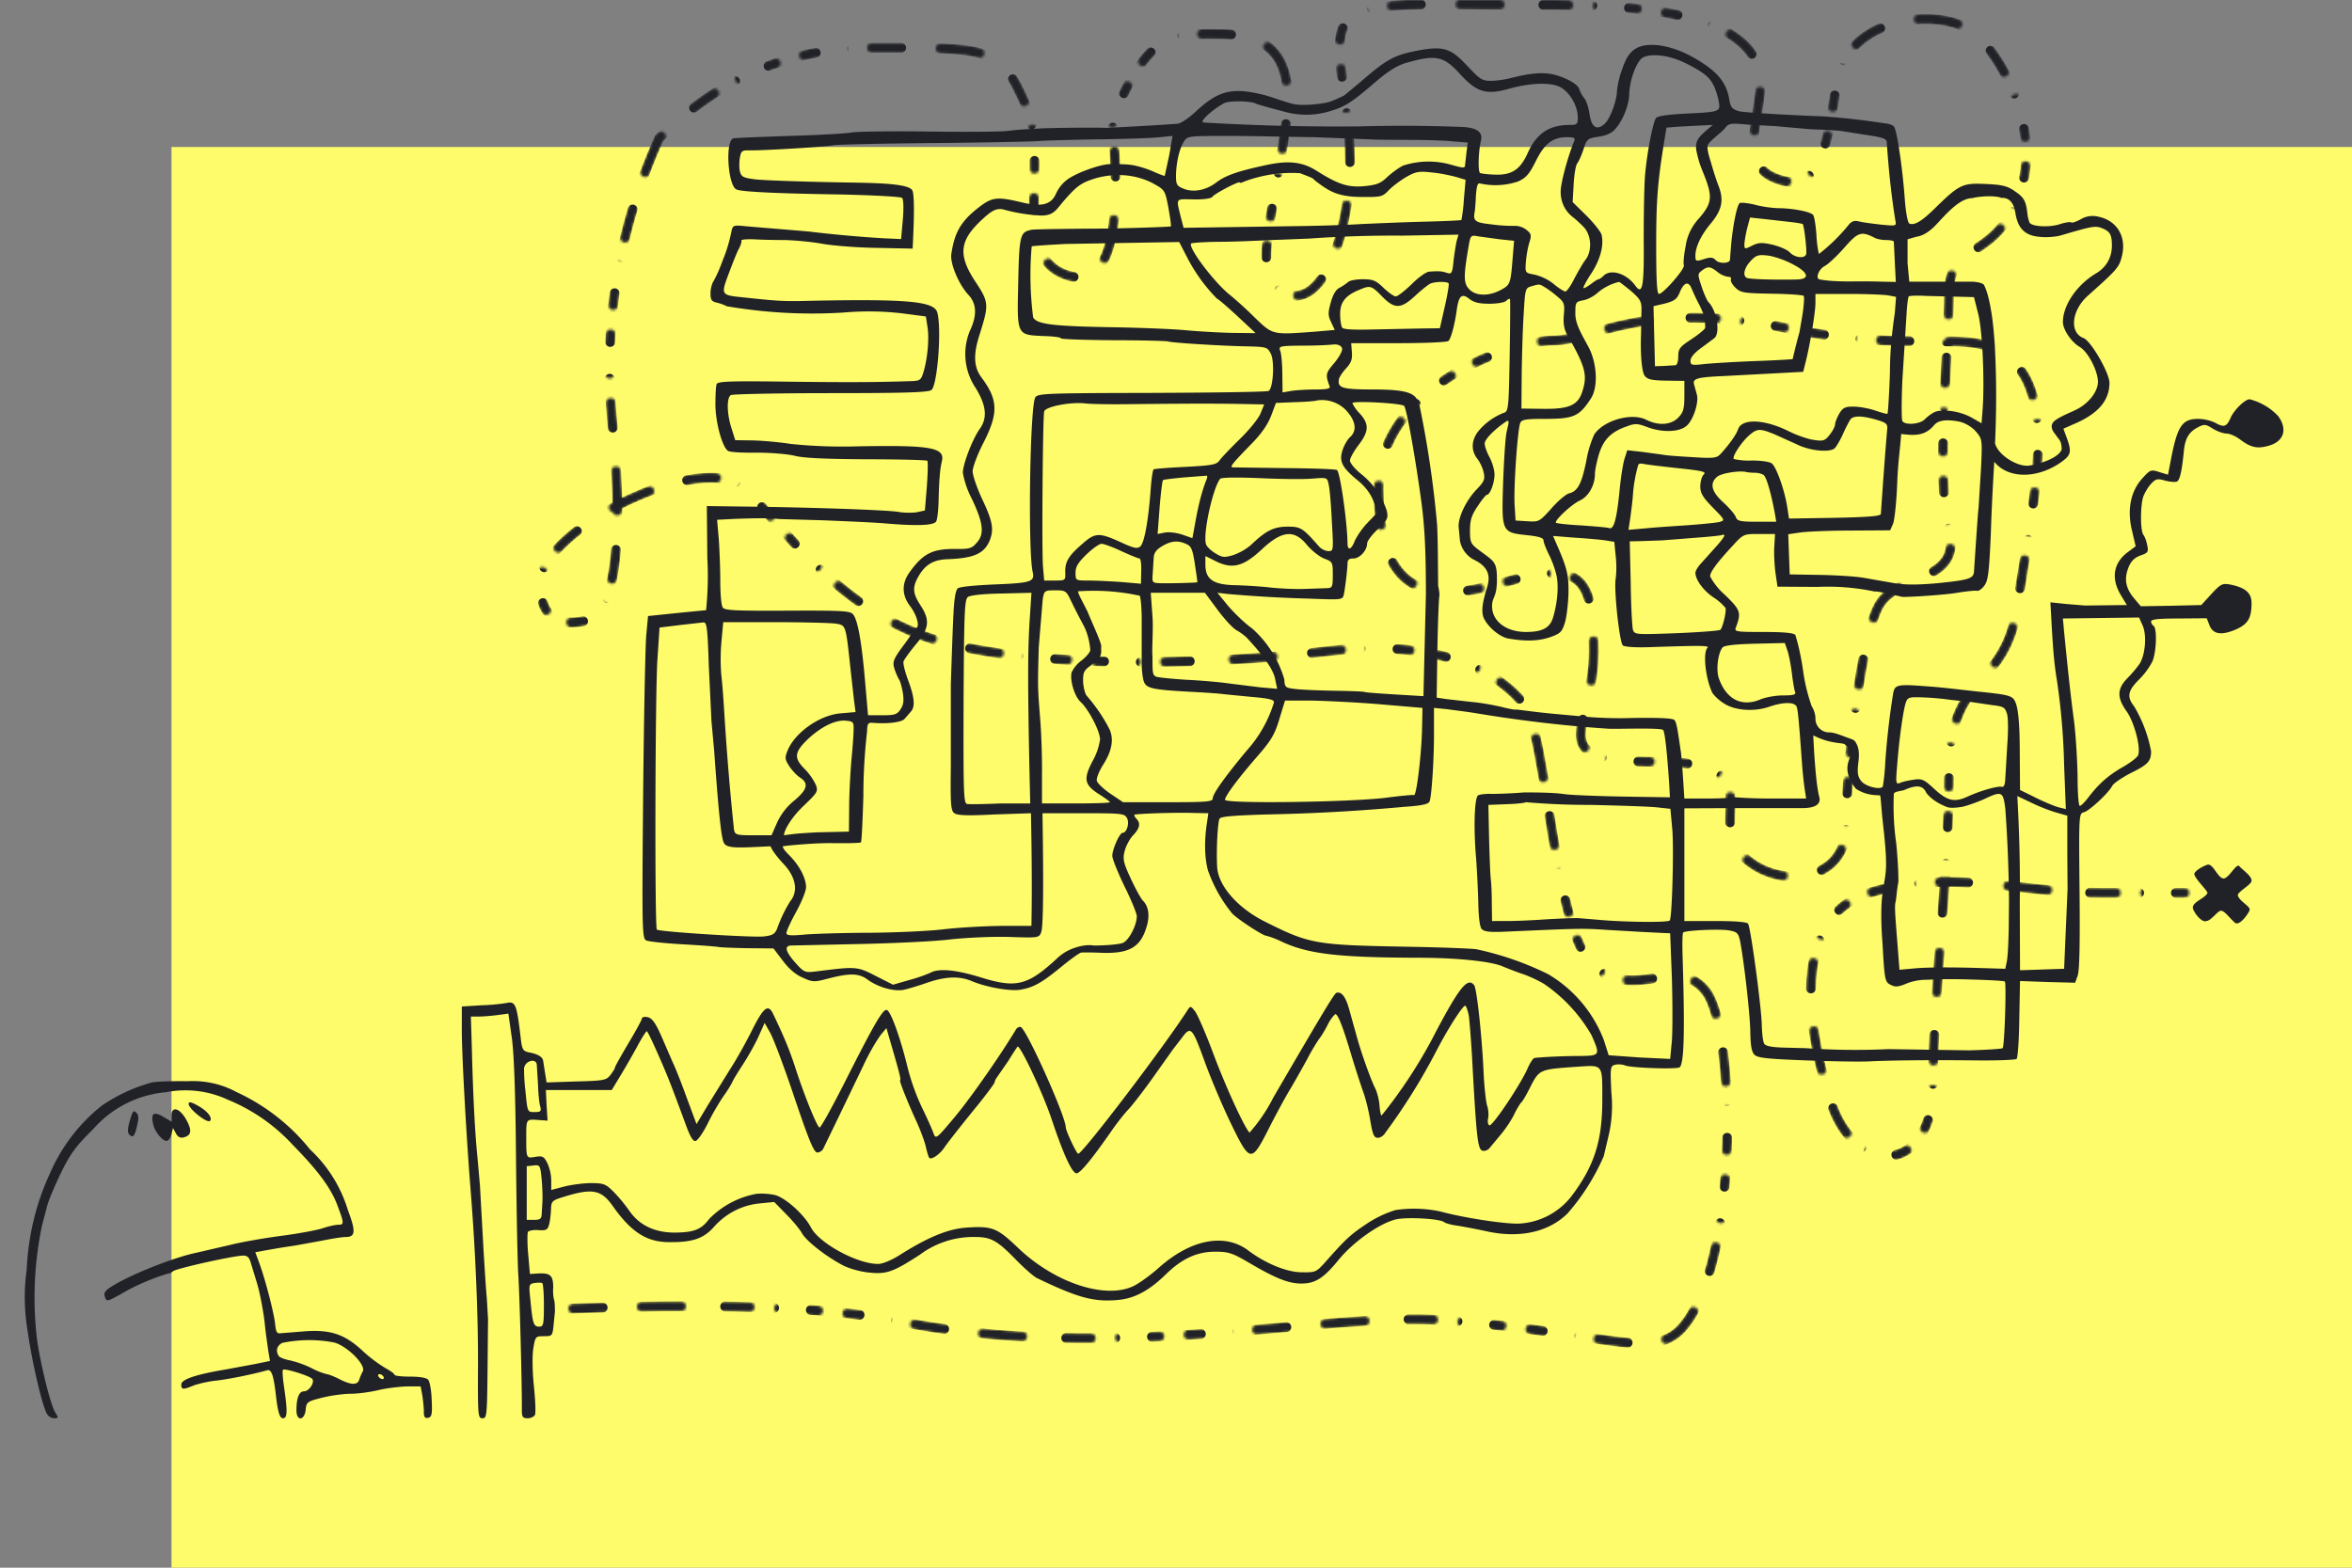 <svg xmlns="http://www.w3.org/2000/svg" width="100%" height="100%" viewBox="-10 0 960 640">
  <rect x="-10" y="0" width="960" height="640" fill="#808080" stroke="none"/>
  <style>
    :root {
      --background: #fffc6C;
      --foreground: #212227;
    }

    @media screen and (prefers-color-scheme: dark) {
      :root {
        --background: #17009f;
        --foreground: #dedfe3;
      }
    }

    .background {
      fill: #fffc6C;
    }

    .path {
      fill: #212227;
    }

    .broken-path {
      stroke: #212227;
      stroke-dasharray: 20,15;
    }

    .broken-mask {
      animation: dash 12s linear forwards;
      animation-iteration-count: infinite;
      stroke: white;
      stroke-dasharray: 16,12;
      stroke-dashoffset: 1000;
    }

    @keyframes dash {
      to {
        stroke-dashoffset: 0;
      }
    }

    @media screen and (prefers-reduced-motion: reduce) {
      .broken-mask {
        animation: none;
        stroke-dasharray: 0;
      }
    }
  </style>
  <defs>
    <path id="path1" fill="none" stroke-linecap="round" stroke-width="4" d="M216 534.5c64.6-2.6 110.7-1.1 138.5 4.5 89.5 18.2 176.8-3.7 225 0 71 5.4 87 18.2 99.5 0 21-30.5 19-118.5 7.5-134s-29.5 4-46-10.5-19-95-28.5-107-32.5-27.5-81.5-21.5-125.5 7-162.5-6-57.5-44-74-60.5-83.5 16.5-83.5 38.5c0 14.7 7.8 19.3 23.5 14 8-11.7 10-37.8 6-78.5s2.3-79.7 19-117c24.7-24.7 53.5-37 86.5-37 49.5 0 52.5-.5 63 23s-7 62.5 17.5 70c16.3 5 22.3-16 18-63 8.7-23.7 19-35.5 31-35.5 18 0 45-4.5 40 35.5s-15.5 64.5 0 70.5 26-26 26-54-9.5-51 0-58.5S568.5 2 624 2s76.5 9.5 83 23.5-10.5 39.5 7 47 21.5-9 25.5-38 44.5-32 57-20.5 27.5 42 17 67.5-28 17-28 38.5-5.5 75 0 96.5-21 17.5-28.5 30.5-13.5 67-13.5 90.5-29.5 26-43 11S714 311 666 311s-25.5-13-25.5-45-6-37-37.5-28-50.3 3.5-50.3-38.5S607.5 139 624 139s36.5-17 95.5-5 78-3 94 15.5 5 62 0 97.5-28 26.5-28 68.5-6.5 89.5-6.5 127-31.5 38-41.5 8-17-76 15.5-86 61.5 0 93.5 0H896"/>
    <mask id="mask1"><use class="broken-mask" href="#path1"/></mask>
  </defs>
  <path class="background" d="M60 60h900v580H60z"/>
  <use class="broken-path" href="#path1" mask="url(#mask1)"/>
  <path class="path" d="M52 441.9c-7.3 2-14.2 5.2-20.5 9.5a71.4 71.4 0 0 0-21 27.4c-5.8 12.4-9 25.8-9.6 39.5-1.2 8.4-1 16.9.4 25.2 1.7 12.2 5.8 29.9 7.8 33.6a3.6 3.6 0 0 0 3 1.9c1.8 0 1.8-.2.5-2.3-1.9-2.8-6.1-19.9-7.5-30a144 144 0 0 1 2-46.2l2.1-8c.5-2.2 3.1-8.3 5.6-13.5 3.9-8 6-10.9 13.2-18a44.5 44.5 0 0 1 29.7-15.1c8.6-1.7 17.5-.6 25.4 3.1a74 74 0 0 1 26.4 18.4c10.5 10.7 15.7 17.8 18.3 24.9 2.7 7.2 2.7 7.7.2 7.7-1 0-3.9.6-6.2 1.4-2.4.8-9.9 2.2-16.8 3.1-6.9.9-16.1 2.5-20.5 3.6l-14.7 3.4c-8 1.7-22.9 7.4-31.5 12.1-5 2.8-6 3.8-5.6 5.4.7 2.5.8 2.5 6.3-.5 6-3.6 12.6-6.4 19.3-8.5a4 4 0 0 0 2.3-1c1.1-1.1 24-6.2 28.4-6.4 1.8-.1 2.6.6 3.2 2.4l2.8 9.2c1.1 3.7 2.4 10.7 3 15.5.4 4.2 1 8.3 1.6 12.4l.6 3.5-5.8 1.2-12.4 2.3c-11.9 2-18 4-18 6.1 0 2.2.7 2.2 5.1.4 1.9-.7 6.1-1.7 9.4-2 5.1-.6 14.5-2.5 20.6-4.2 1.7-.5 2.6 2.2 3.5 10.1.8 7.1 1.6 9.5 2.9 9.5 1.8 0 1.9-2.7.5-12.4-.6-3.8-.8-7.1-.5-7.4.7-.7 11.3 2.6 12 3.8 1 1.5-1.4 5-3.4 5s-3.1 2.6-3.1 7.8c0 4.6 3.4 4.2 3.8-.5.3-2.9.7-3.2 6.7-4.7 3.5-.9 8.8-1.6 11.7-1.6 2.9 0 8-.7 11.3-1.5 3.3-.8 8.5-1.4 11.6-1.5h5.6l.7 3.8c.3 2 .6 5 .6 6.5 0 2.2.4 2.8 1.8 2.5 1.4-.3 1.7-1.4 1.4-7.3-.1-3.8-.8-7.5-1.4-8.2-.6-.8-3.4-1.3-7.4-1.3-3.5 0-6.4-.3-6.4-.8 0-.4-1.7-1.6-3.7-2.7a58.2 58.2 0 0 1-9.8-7.5c-7.3-6.6-13.2-8.4-24.3-7.4l-8.8.7c-1.4.2-1.8-.7-2.1-3.8-.5-4.6-3.9-17.8-6.4-24.7l-1.7-4.6 6.2-1.1a318 318 0 0 1 10-1.6l11-2c3.9-.8 8.3-1.5 9.7-1.5 4 0 4.2-2.2.9-11-2.9-9.5-8.2-18-15.5-24.8-8-10-18.3-18-30-23.4-6.1-3.3-13-4.8-20-4.4-6-.1-12.6.1-14.5.5zm74.5 106.2c5.3 1.5 12.9 9.1 11.6 11.7-.5.9-1.2 2.5-1.5 3.5-.7 2.2-3.3 2.2-8.1-.3-2.2-1.1-4.5-2-5.1-2a28 28 0 0 1-6.1-2.4 41.2 41.2 0 0 0-8.8-3.2c-2.2-.4-4.3-1.2-4.7-1.8-1.4-2.1-.8-4.3 1.5-5.4 7-1.4 14.2-1.5 21.2-.1zm20 13.9c.3.5.2 1-.4 1-.5 0-1.3-.5-1.6-1-.3-.6-.2-1 .4-1a2 2 0 0 1 1.6 1zM67 450.7c.1 2.1 7.6 8 8.7 6.9 1.1-1.1-.7-3.6-3.9-5.6-3.5-2.1-4.8-2.5-4.8-1.3zm-24 6.8c-1 3.4-1 4.9-.2 5.7 1.5 1.5 2.2.7 3.2-3.9.7-2.8.6-4.2-.4-5.1-1.1-1.1-1.5-.5-2.6 3.3zm17-2v2.4l-3.4-2c-3.9-2.3-5.1-1.4-4.1 3 .7 3.3 4.2 7.4 5.8 6.8.6-.2 1.4-1.4 1.7-2.8l.6-2.4 1.2 2.2c.8 1.5 1.8 2 3.3 1.6 2.9-.8 3.3-2.6 1.3-6.5-2.7-5.3-6.4-6.7-6.4-2.3z"/>
  <path class="path" d="M660.5 18.7c-4.2 1.1-6.4 3.6-8.4 9.6A36 36 0 0 0 650 37c0 3.9-2.8 11.5-5 13.5-3.2 2.9-5.4 1.6-6.2-3.9-.4-2.6-1.3-5.5-2.1-6.4a13 13 0 0 1-2.1-3.8c-.4-1.4-2.6-3-5.8-4.4-6.4-2.8-11.5-2.8-22.3-.1-2.2.6-5.8 1.1-8 1.1-3.5 0-4.5-.6-9.6-6.1-6.7-7.2-9.7-8.2-20-6.3-9.4 1.8-12.4 3.3-21.8 11.3a316 316 0 0 1-8.5 7.1 72.2 72.2 0 0 1-5.1 2.3c-3 1.2-11.5 1.9-14.9 1.3-3.3-.6-9.6-3.1-13.3-4-12.6-3-18.1-1.6-27.4 7.1-2.7 2.5-5.9 4.7-7.2 4.8-2.6.3-27.6 1.7-29.2 1.7-5.3-.2-24 0-27.7.3-4.4.2-8 .4-13 1-2.9.3-17.4.4-32.3.2-14.8-.2-28.7 0-31 .4-2.2.4-13.7 1.1-25.5 1.4-11.8.4-22 .8-22.7 1-3.4 1.1-2.2 19.6 1.4 20.9 2.2.9 16.3 1.6 42.7 2 13.1.3 24.3.9 24.8 1.4.6.6.7 4.3.3 8.9l-.7 7.9-6.7-.3a508 508 0 0 1-31.1-2.8l-25.2-2.1c-5.6-.6-5.7-.5-6.3 2.3-.8 4-2 8-3.6 11.8-1 2.8-2.1 5.4-3.5 8-.8 1.1-1.4 3.4-1.4 5.2 0 2.7.4 3.4 2.8 3.9 1.5.4 3.2 1 3.7 1.4 15.7 2.7 31.8 3.6 47.7 2.6 8-.7 15.9-.6 23.8.3l9.9 1.3.7 4.5c.7 4.7 0 12.6-1.7 18.3-1 3.2-1.4 3.5-5.2 3.6-14.6.5-27.4.5-51.4.2-22.3-.3-27.3-.1-27.8 1-.3.7-.5 4.5-.5 8.3 0 7.2 2.8 17.6 5.2 19 .7.5 6 .8 11.8.7 5.8 0 12.8.6 15.5 1.3 3.4.9 12.5 1.3 29.2 1.4 13.3 0 24.4.3 24.8.6.3.4.2 5.1-.2 10.5l-.8 9.8-3.2.7c-1.8.3-5.2.3-7.5-.1-4.4-.8-36.3-1.9-63.3-2.2l-15-.2.2 21.2c.4 7.1.2 14.2-.5 21.3l-12.2 1.2-11.5 1.2-.7 7.5c-.4 4.1-1 33.7-1.3 65.7-.5 54.8-.4 58.3 1.2 59.2 1 .5 7.7 1.2 14.8 1.6 7.2.4 13.8.9 14.8 1.1 1 .2 6.4.4 12.1.5l10.3.1 3.8 5c2.4 3.2 5.2 5.7 8.1 6.9 4.1 1.9 4.7 1.9 10.4.4 8.8-2.3 12.6-2.2 16.1.4 4.3 3.2 11.2 5.1 15.1 4.1 1.8-.4 6.1-1.7 9.5-2.9 7.4-2.5 13-2.7 18.1-.5 6 2.5 15.8 4.2 19.9 3.4 5.2-.9 8.7-2.9 16.6-9.4 3.8-3.1 7.4-5.7 8-5.7.7-.1 4.6-.1 8.8.1 10.9.3 15.5-2.4 17.9-10.7 1.4-4.5.8-8.3-1.5-10.6-.8-.8-3-4.8-4.9-8.9-3-6.4-3.4-8-2.6-11.2.5-2.1 2-5 3.4-6.5 2.8-2.9 3.3-5 1.4-6.9-.6-.6-1-1.4-.7-1.6.5-.4 17-1 24.7-.7l5.4.1-.7 4.8c-1 6.9-.8 13.5.5 18.4a58.3 58.3 0 0 0 10 17.8c2.5 2.5 12.5 9 13.8 9a36 36 0 0 1 6.5 2.5c10.8 5 23.1 6.4 55.7 6.5 15.9 0 29.9 1.5 34.5 3.6 1.7.7 5.2 2.1 7.9 3 2.7.9 6.8 2.8 9 4.2a63.7 63.7 0 0 1 19.2 20.8c3.6 8.2 3.6 8.4-4.8 8.5-6.4 0-15.1.4-18.4.8-.6 0-1.9 2-2.9 4.3-3 6.8-14.5 23.9-15.6 23.2-.6-.3-.8-1.6-.5-2.9.3-1.2.1-3.6-.4-5.1-.5-1.6-1.1-7.2-1.4-12.4-.6-14.9-2.8-35.4-3.9-36.8-2.6-3.3-5.8.5-15.3 18.4a200 200 0 0 1-22.4 34.7c-.3.4-.7-1.2-.9-3.5-.1-2.3-.9-5.8-1.9-7.7-2.1-4.4-5.9-15.2-7.6-21.6l-2.9-10.4c-1.4-5.1-3.1-7.4-5.2-6.8-.9.3-5.4 7.8-25.8 42.8-2.6 5.2-5.9 10-9.7 14.3-2.3-2.6-9.5-18.3-14.6-31.8-3.1-8.4-6.6-16.4-7.6-17.7-1.8-2.3-1.9-2.3-3.1-.5-8.9 14-42.8 58.6-44.6 58.6-.7 0-5.1-9.4-5.1-10.8 0-4.4-15.6-39.2-18.3-40.9-.6-.3-1.6.2-2.1 1.1-5.8 9.7-17.8 27-24.4 35-8.1 9.7-8.2 9.8-9.2 7.2-.5-1.5-2.7-6.4-4.9-10.9a93 93 0 0 1-5.6-15.7c-2.9-12.1-7-23.5-8.6-23.7-1.6-.3-5.1 5.7-17.7 30.7-4.9 9.6-9.2 17.4-9.7 17.3-1-.2-6.5-13.8-10-24.8-2.3-7-4.4-12.1-8.9-21.5-2-4.3-3.9-2.9-8.6 6.5-2.5 5-6.5 12.2-9 16l-9.1 14.7-4.6 7.7-3.8-10.2c-2-5.6-4.7-12.5-6-15.2l-3.9-9c-2.9-6.8-4.4-9-6.5-9.3-1.2-.2-2.1.1-2.1.6s-2.5 5.1-5.5 10.1c-3 5.1-5.5 9.5-5.5 9.9 0 .4-.9 1.8-1.8 3-1.7 2.2-2.6 2.4-14 2.7l-12.1.4-.6-3.7-.8-5.1c-.2-1.6-2.1-2.8-5.9-3.5-2.3-.5-2.7-1.2-3.2-5.3-1.7-14.5-2.1-15.7-6.1-14.8a80 80 0 0 1-10 .9l-8 .5v8.8c-.1 9.6 1.8 43.3 3.4 63.8 2.1 25.5 3.3 53.3 3.2 74.2-.1 20.4 0 21.3 1.8 21.3s1.9-1 2.1-19.8l.2-20.7-.5-8.5c-.4-4.1-.9-12.7-1.3-19l-1-18-.5-9-1-11.3c-1-9.8-1.8-24.7-2.3-44.5l-.4-13.2h3.3c1.8 0 5.2-.3 7.6-.6l4.4-.6 1.4 9.8c.9 6.5 1.5 23 1.7 47.9.2 20.9.6 42.5.9 48 .6 8.6 1.6 46.6 1.5 56.2 0 2.8.4 3.3 2.4 3.3 1.3 0 2.7-.7 3-1.5.3-.9.1-6.2-.5-11.8-.6-6-.7-12.4-.2-15.3.8-4.8.9-4.9 4.3-4.9 3.5 0 3.5-.1 4-5l.5-5c0-3.2-.2-4.9-.4-5a17 17 0 0 1-.3-4.9c0-5-1.2-6-6.4-5.7l-3.1.2-.7-8c-.4-4.4-.4-8.6-.1-9.2.4-.5 2.3-.9 4.3-.7 3.1.2 3.7-.1 4.3-2.2.4-1.4.7-4.1.8-6.1.1-3.5.4-3.8 4.9-5.2 11.8-3.7 15.5-3.1 20.2 3.5 7.6 10.8 13.9 14.9 23.2 14.9 9.3.1 13.9-1.4 18.1-6.1 4.8-5.5 11.5-9 18.7-9.7l6-.6 4.8 4.9c2.7 2.7 5.7 6.3 6.6 8 2 3.3 10.1 9.6 16.9 13.1 2.4 1.2 7 2.5 10.3 2.8 7.2.8 10-.2 20.9-7.3a36.4 36.4 0 0 1 22.6-7.2c6.4 0 9 1.5 16.5 9.2 3.4 3.5 7.2 6.8 8.5 7.5 16.8 8.1 23.3 9.9 33.2 9 6.7-.6 12.6-3.7 19.4-10.3 6.7-6.6 12.9-9.4 20.3-9.4 5.5 0 7 .5 14.3 4.8 10.4 6.1 15.7 8.2 20.8 8.2 5.7 0 9-2 15.3-9.7 6-7.3 16.3-14.6 23-16.4 4.3-1.2 18.2-.4 20 1 .6.5 3.1 1.2 5.6 1.5 2.5.4 7.8 1.4 11.9 2.3 13.4 2.9 25.1.3 32.8-7.2 6.2-7 11.2-15 14.9-23.5l2.1-8.9a54 54 0 0 0 1-17.1c-.5-10.3-.4-10.8 1.5-11.3 1.1-.3 3-.2 4.2.3 2.8 1 21.3 1.6 22.2.7 1.8-1.7 2.1-14.6 1.2-44.4-.2-5.6-.1-10.3.2-10.6 1-.9 14.5-1.5 18.5-.9 3.5.6 4 1.1 4.7 4.2 1.6 8.1 4 29.1 4.2 36.7.1 6.2.5 8.6 1.7 9.9 1.4 1.3 5.1 1.7 21 2.3 10.7.4 22.3.6 25.9.4 8.2-.4 22.9-.6 43.4-.4 8.8.1 16.3-.2 16.7-.6.5-.5 1-7.8 1.1-16.3l.3-15.5 11.2.4 11.3.3 1-2.8c.8-1.9 1-13.6.8-34.6-.3-31.3-.3-31.7 1.8-32.2 2.2-.6 9.8-7.6 11.5-10.7.5-1.1 4.1-3.5 7.8-5.4 6.9-3.4 8.1-4.8 8.1-8.8a56 56 0 0 0-6.9-18.3c-3.1-3.9-2.6-6.4 1.9-10.9a30 30 0 0 0 5.5-7.4c1.7-3.8 2-13.7.5-14.6-.5-.3-1-1.2-1-1.8 0-.9 3.3-1.2 11.4-1.2l11.3-.1 1.1 2.8c1.4 3.7 4.8 4.3 10.5 1.9 5.2-2.2 6.7-4.7 6.7-10.9 0-4.2-2.6-6.4-8.9-7.6-3-.5-3.7-.2-7.5 3.9l-4.1 4.5-12.4.3-12.3.2-2.8-3.3c-3.4-4.1-4.1-7.9-2.2-12.6 1-2.5 2.4-3.9 4.8-4.8 3.2-1.1 3.4-1.5 2.8-4.3-.3-1.6-1-3.5-1.5-4.1-1.4-1.7-1.3-12.5 0-15.9.7-1.7 2.1-4 3.2-5.1 1.8-1.9 2.5-2.1 5.6-1.2 1.9.5 4.1.7 4.8.4 1.2-.4 2.1-4.3 2.9-12.7.5-4.9 2.1-7.6 5.6-9.4 2.7-1.4 3.2-1.4 6.2.5 1.8 1.1 4.3 2 5.6 2 1.3 0 3.8 1.1 5.5 2.4 4.4 3.3 7 3.9 11.6 2.6 6.3-1.7 7.9-6.7 4-12.1a24.1 24.1 0 0 0-11.7-6.9c-1.9 0-6.5 4.5-7.8 7.7-1.6 3.6-2.7 3.9-6.4 1.8a18 18 0 0 0-6.7-1.5c-6.7 0-8.6 2.9-11.3 17.1l-1.1 5.7-3.6-1.1c-3.4-1.1-3.7-.9-6.8 2.5-4.8 5.2-6.4 12.8-4.3 21.4l1.5 6.4-2.8 2.1c-6.2 4.4-7.4 10.7-3.4 17.6l2.6 4.3-8.3.1-8.8.1-7.3-.6-6.8-.7.6 10.8c.6 9.9 1 14.6 2.1 21.3a276.3 276.3 0 0 1 2.9 34.5l.7 17.8-2.9-.7c-1.5-.4-5.7-2.1-9.3-3.9l-6.5-3.2-.1-14c0-15.3-.8-21.8-2.9-23.5-1.3-1.1-3.8-1.6-12.5-2.5-2.5-.2-15.2-1.8-21-2.2-14.2-1.1-14.7-1-15.4 3.5-1.5 9.4-2.5 18.8-3.1 27.3a86 86 0 0 1-1 10c-1 1.5-7 0-8.8-2.2-1.4-1.8-1.7-3.3-1.2-7.5.8-5.7-.4-8.9-3.4-9.9-1.7-.5-6-2.5-8.3-2.5a5.6 5.6 0 0 1-5.8-5.8c0-1.5-.7-3.7-1.5-4.8a74 74 0 0 1-3.6-15c-.7-4.8-1.7-9.6-3.1-14.2-.7-.8-4.6-1.2-13-1.2-11 0-12-.1-11.3-1.8 2.3-6.1 2-7.1-4.4-13.3a27 27 0 0 1-6.1-7.6c0-1.8 2.8-5.6 9.3-12.6 4.3-4.7 4.4-4.7 10.8-4.7h6.4l-.3 5.2c-.2 2.9.1 7.8.5 10.8l.8 5.5 16.5.1a92 92 0 0 1 23.2 1.9c.5-.2 4.2.5 11.3 2.2 5.1 0 18.6-1 22.3-1.7 3.8-.6 7.4-1 8.1-.8.7.2 2.1-.8 3.1-2.2 1.5-2.1 1.9-5.5 2.6-21.5.3-9.7.8-19.3 1.4-29 5.8 7.3 18.2 6.9 27.8-.2 3.5-2.6 3.8-4 1.8-9.5l-1.4-3.8 5.7-2.5c8.9-4.1 13.1-9.3 13.1-16.2 0-4.1-7.6-17.2-10.6-18.3-5.8-2.2-4.9-11.2 1.7-17.2 11.9-10.6 12.8-11.6 13.9-15.9 2.2-8.2-1.9-15-9.8-16.5a9.4 9.4 0 0 0-6.9 1.1c-1.8 1-3.6 1.6-3.9 1.3-.3-.3-2.5 0-4.9.8-4.4 1.3-11.1.9-12.1-.7a14 14 0 0 1-.9-3.8c-.6-5.2-1.4-6.5-5.2-9.1-3-2.1-5.1-2.6-12-2.9-9.4-.4-10.6.2-20.8 10.2-5.1 5-8.1 6.8-10.1 6-.7-.2-1.5-4.3-1.9-9.6-1-13.8-3.3-28.9-4.5-30.1-.5-.5-2-1.1-3.3-1.2-8.5-1.3-17.1-2.3-25.7-2.9-9.3-.3-32.2-1.5-34.2-2.1-2.7-.8-3.4-1.6-3.9-4.4-1.1-7.1-4.6-11.5-13.1-16.6-8-4.9-16.5-7-22.3-5.7zm17.9 7.3c7.9 4 9.4 5.8 11 8.8.8 1.5 1.7 4.4 2.1 6.4.8 4.5.7 4.5-13.9 5.2-7.2.4-11.2 1-11.7 1.8-1.3 2-3.7 14.6-4.4 22.8-.4 4.1-.6 16.1-.6 26.7.2 19.6-.5 23-3.5 18.8-3.6-4.9-9.9-6.8-12.8-4-.8.8-1.8 1.5-2.1 1.5-.4 0-1.8.9-3.2 2-1.5 1.1-2.8 1.8-3 1.6-.2-.2 1.2-3 3.3-6.1 3.7-5.8 5.1-11.4 4.1-15.7-.4-1.3-3.2-4.8-6.2-7.8l-5.6-5.5.4-7.2c.2-4 .9-7.8 1.4-8.5.6-.7 1.8-3.3 2.6-5.8 1.4-4.3 1.7-4.5 6.2-5.2 3-.4 5.4-1.5 6.7-3 3.2-3.6 5.7-9.9 5.8-14.3.1-5.9 3.1-13.8 5.7-15.1 2.9-1.4 9.8-1.4 17.7 2.6zm-73.1 10.4c8.8-2.5 16.6-2.9 21-1.1 4.1 1.8 7.7 7.7 7.7 12.7 0 2.7-.3 3-3.3 3-8.4 0-13.6 3.5-17.2 11.6-3 6.6-6.4 8.9-13.2 8.7-2.9-.1-5.7-.4-6.2-.7-.9-.6-.7-8.8.4-13.3.8-3.5-1.9-5.3-8.3-5.5a636 636 0 0 0-41.5-.2A925 925 0 0 1 481 50c-1.2-.7 4.2-5.5 8.7-7.9 2.1-1.1 11.3-.9 13.1.3.4.2 5.3 1.6 10.7 3a33.5 33.5 0 0 0 17.5.5c7.8-2.1 10.1-3.5 21.2-13.1 4.8-4 8.3-6.2 12-7.2 11.9-3.4 15.1-2.7 21.7 4.6 6.8 7.4 10.6 8.6 19.4 6.2zm109.5 15.1l11.2 1c1.9.2 5 .4 6.8.4 2.2.1 7.6.4 8.9.6l10.1 1.6c6.3.9 8.2 1.5 8.3 2.8.7 10.7 1.8 21.4 3.5 32 .5 2.4.5 2.4-5.8 1.8-3.5-.4-7.5-.9-9-1.3-2-.5-3.1-.1-4.5 1.7a73.5 73.5 0 0 1-11.9 11.6 45 45 0 0 1-1-7.8c-.3-4.1-.9-7.8-1.4-8.2-1.2-1.3-8-2.6-13.5-2.7-2.7 0-7.3-.6-10.1-1.4-2.9-.7-5.7-1-6.3-.7-1.2.8-3 10.2-3.6 18.1l-.4 5.1c-.2 1.5-4.3 1.6-5.7.2-1.2-1.3-2.2-1.4-5-.5-3.2 1-3.4.9-3.4-1.4 0-3.6 2.3-8.4 6.3-13.2 4.5-5.4 5.4-9.4 3.2-15.2-1-2.5-2.4-7-3.3-10.2-1-3.1-1.4-5.2-1.2-6.3.2-1.6 5.7-5.4 7.1-7.2 1.6-2 2.1-2.1 9.7-1.4l11 .6zM682.5 62c1 4.5 1.6 5.8 3 9.3 3.6 9.1 3.3 11.6-1.9 17.7-3 3.2-5 7.2-5.6 11.6-.7 3.5-1 7-.7 7.7.5 1.4-8.4 11.7-10.2 11.7-.8 0-1.1-6-1.1-19.5 0-18.2.5-25.5 3.1-41.7l1.1-6.7 5.1-.4 9.5-.5 4.3-.2-2.6 2.2c-2.8 2.5-5 4.3-4 8.8zm-217.1 9.8c0 .1-2.1-.6-4.5-1.7a42 42 0 0 0-8.1-2.6c-3.2-.6-7.4-.5-9.6-.5-4.1 0-14 3.6-17.7 6.4a14.9 14.9 0 0 0-4.4 5.5c-2 4.7-5.9 5.7-14.1 3.7-10.1-2.4-12.1-2.2-17.8 2.3-7 5.5-9.6 10-10.9 18.8-.6 3.8 3 12.4 7 16.7 3.4 3.6 3.5 8.5.6 14.6a24.8 24.8 0 0 0 2.4 23.5c4.3 7.1 4.8 12.1 1.6 16.6-3 4.2-6.9 14.4-6.9 17.9a36 36 0 0 0 3.5 10.3c4.8 10 5.4 14.6 2.3 18.1-2.1 2.5-2.9 2.8-9.2 2.7-9.1 0-12.9 1.9-18.4 9.6-3.2 4.5-3.1 9.2.1 13.5 3.2 4.2 4.4 9.3 2.2 9.3a74.4 74.4 0 0 1-3.7 5.6c-5.3 7.1-5.7 8-4.6 11.3a25 25 0 0 0 1.8 4.1c.4.5 1.1 2.9 1.5 5.3.5 3.2.3 4.9-.9 6.7-1.4 2.2-2.4 2.5-7.5 2.5h-5.8l-1.2-13.8c-1.4-16.3-3-25.1-4.9-27.4-1.2-1.4-4.2-1.6-26.8-1.5-21.4.1-25.7-.1-26.4-1.3-.6-.8-1-5.6-1-10.5 0-5-.3-12.7-.6-17.2l-.7-8.1 7.9-.4c8.5-.3 14.3-.3 17.4.1l17.7.5c9.8.4 21.4.9 25.8 1.3 13 1.1 19.6.8 20.6-.8.5-.8.9-4.6 1-8.4.2-8.7.6-13.1 1.3-16 1.5-5.8-4.2-6.8-33.5-6.3-9.5.3-19 0-28.4-1-4.4-.7-11.2-1.3-15.2-1.4l-7.2-.1-1.5-4.8c-1.9-5.7-2.1-12.5-.3-13.6.6-.4 19-.8 40.8-.8 30.4 0 39.9-.3 41.1-1.3 2.4-2 4.2-24.6 2.4-31.5-1.1-4.7-11.8-5.7-52.1-4.9-10.5.3-13.3.1-27.1-1.4-9.2-.9-9.2-1-6-9.6 1.5-4 3.3-8.6 4.1-10.1.9-1.6 1.3-3.2 1.1-3.5-.2-.4 2.1-.6 5.2-.5 3.2.2 8.9.3 12.7.3 3.9.1 10.6.7 15 1.5s14.5 1.6 22.5 1.7l14.5.3c.7-13.3.7-21.2 0-23.5-1-3.5-17.9-3.3-32.5-3.6-14.6-.3-28.9-.8-31.9-1.2-4.7-.6-5.5-1-6.1-3.2-.3-1.4-.3-3.9 0-5.6.4-2.6.9-3.1 3.5-3 6.1.1 32.3-1.5 34.6-2.1 1.3-.3 19.7-.7 40.9-.9 21.2-.2 40.3-.6 42.5-.8 2.2-.2 12.8-.5 23.5-.7 10.7-.1 22.2-.5 25.5-.8l6.1-.6-1.4 8-1.8 8.3zM526.3 56l23 .9c.5.1 6.8.2 14 .2 7.3 0 16 .2 19.5.6l6.3.5-.5 3.7-.6 5.3c0 1.5-.5 1.5-5.2.2-6.6-2-13.6-1.9-20.1.2-1.8.9-4.7 3-6.5 4.7-2.7 2.6-4.3 3.2-9.4 3.7-6.5.6-10.6-.7-19.6-6.4-5.8-3.6-11.5-4.2-20.9-2.1-11.6 2.5-16.2 4.2-20 7.1-4.1 3.1-9.3 4.1-13.3 2.4-2.7-1.1-3-1.7-3-5.4.1-5.3 1.4-11 3.3-13.9 1.4-2.2 1.9-2.2 18.6-2.2 11 0 29.5.5 34.4.5zm106.2 1.7c-2.6 6.3-5.5 17-5.5 20.6 0 4.3 1.9 8.1 5.2 10.5 1 .8 3 2.6 4.3 4 3.1 3.3 3.4 9.8.6 13.3-1 1.3-3 4.8-4.5 7.6-1.4 2.9-3.1 5.3-3.7 5.3-.5 0-2.8-1.4-4.9-3.2-2.3-1.8-4.9-3-7.7-3.7-3.8-.7-3.8-.7-3.5-5.1.2-2.5.8-6 1.4-7.9 1-3.1.8-3.7-1.2-5.3a7.8 7.8 0 0 0-4.9-1.6 62 62 0 0 1-9.3-.6c-6.7-.7-7.6-1.4-6.9-5 .1-.5.4-3.5.5-6.5.3-4.2.7-5.5 1.7-5.2a29 29 0 0 0 15.5-.8c3.3-1.5 4.6-3 7.2-8.2 3.6-7.3 6.9-9.8 12.6-9.9 3.2 0 3.7.3 3.1 1.7zM526 73c.3.4 2.1 1.8 4 3.1 3 2 6.5 4.2 15.1 4.3 8.6.1 9.1 0 11.7-2.7 1.4-1.5 4.6-3.9 7.1-5.4 3.9-2.2 5.1-2.5 10.4-1.9 3.3.3 6.7 1 9.9 1.8l4 1.2-.7 8a66 66 0 0 1-1 8.4c-.2.2-7 .5-15.2.7-8.1.2-20 .7-26.3 1-6.3.4-17.6.7-25 .8l-46.9.7-1-3.8c-2.1-8.7-2.6-7.9 5.1-7.8 4.1.1 7.2-.4 7.6-1 .8-1.3 11.2-6.7 11.2-5.9 0 .3.8.1 1.9-.4a55 55 0 0 1 22.7-3.4c3.4 1.3 5.2 2 5.4 2.3zm286.6 13.9c1 6.4 3.9 9.3 10 9.8 2.7.3 6.8 0 8.9-.7 12.2-3.6 13.7-3.9 16.3-2.9 3.4 1.3 4.2 2.6 4.2 7.2 0 4.8-2.3 8.8-6.3 11.2-8 4.7-13.7 13.1-13.7 20 0 3 3.4 8.1 6.8 10.1 3.4 1.9 7.5 9.8 7.5 14.3 0 3.9-3.7 8.7-8.6 11.2-2.6 1.3-6.3 2.7-8.7 4.4-2.1 1.5-2.1 3.5 0 5.9 1.1 1.9 2.5 2.2 2.5 6.1-1.3 3.5-9 6-13.5 6.6-4.5.5-12.4-4.2-13.7-9.1.6-13.3.6-26 0-38-.9-18-3.5-25-4.6-26.8-.5-.6-2.7-1.2-5.1-1.2h-25.3l-.7-7.5v-9.8l3.4-1c1.9-.3 4.5-1.1 8-4.7s9.5-11.1 15-11.1c3.7-1 10.3-1 11.8-.1 3.2-.2 5.1 1.8 5.8 6.1zm-92.1 3.7c2.8.3 5.1.7 5.3.9.6.6 1.8 11.1 1.4 12.3-.6 1.9-4.7 1.4-6.7-.8-.9-1-4.1-2.4-7-3.1-4.4-1-5.8-.9-8.4.4-2.9 1.5-3.1 1.4-3.1-.4 0-1.1.5-4.1 1.1-6.6l1.2-4.5 5.6.6 10.6 1.2zm34.7 6.5c.9.5 3 .9 4.7.9 1.7 0 3.1.3 3.1.7l.4 8.6.4 7.8-5.2-.1c-2.8-.1-8.5-.2-12.6-.1-6.4 0-9.6-.2-13.2-.8-2-.3-.5-4.2 2-5.5 1.5-.8 5.1-4.2 8-7.5 5.6-6.4 6.9-6.8 12.4-4zm-171.9 9.2c-.5 5.3-.8 5.7-2.7 5.1-2.1-.7-3.3-.8-7.2-.5-1.2 0-4.4 2.3-7.2 5.1-2.8 2.7-5.7 5-6.5 5-.8 0-3-1.6-5-3.5-3.1-3-4.3-3.5-8.5-3.5-2.6 0-5.3.5-5.9 1.1a22 22 0 0 1-3.4 2.3c-1.6.7-2.8 2.8-3.7 6-1.2 4.3-1.2 5.3.1 8.1l1.5 3.2-8.1.7c-17.5 1.3-17.1 1.4-24.6-5.8-3.6-3.6-8.2-7.7-10.1-9.2-6.3-5-17.3-19.5-15.8-21 .4-.3 6.3-.7 13.1-.7 9-.1 20.5-.8 22.5-.8l12.5-.5a493 493 0 0 1 38.1-1.2l22.9-.4-.7 2.4c-.3 1.2-.9 4.9-1.3 8.1zm18.9-8.6l5.8.6-.6 7.1c-.8 10.4-1 10.9-4.7 12.9-4.9 2.7-10.2 2.6-12.9-.1-2.5-2.5-2.5-5.3-.3-18 .7-4.1.9-4.3 3.9-3.7l8.8 1.2zm-130.9 1.1l3.1 6a69 69 0 0 0 12.4 17.2c.4 0 4.1 3.2 8.2 7l7.5 7-9.5-.1c-5.2-.1-13.9-.6-19.2-1.1-5.3-.5-18.4-1-29-1.2-25-.4-31.5-1.2-33.1-4a135 135 0 0 1-.6-29c.2-.2 6.4-.6 13.8-1l46.4-.8zm249.9 8.8c7 3.5 7.9 6.4 2.1 6.5-8.9.2-19.6-.1-20.4-.7-1.7-1-.9-4.1 1.6-6.8 2.2-2.4 3.2-2.7 6.8-2.3 2.3.2 6.8 1.7 9.9 3.3zm-25.9 5.4c1 0 1.5.4 1.2 1-.3.5.4 2 1.7 3.3 2.2 2.2 3.3 2.4 14.8 2.6 6.9.1 12.8.5 13.2.9.3.4.1 3.8-.5 7.7l-1.2 7a254.6 254.6 0 0 0-2.8 11.1c-.1.1-6.9.5-15.2.8-8.2.3-17.6.9-20.7 1.2-5.4.6-5.8.5-5.8-1.4 0-1.2 1.6-3.2 4.3-5.1l5.5-4.1c2.4-2.1 1-11.2-2.5-14.7-.6-.7-1.9-3.6-2.8-6.4-1.6-4.8-1.6-5.1.1-6.4 2.5-1.9 3.4-1.8 6.4.5a9 9 0 0 0 4.3 2zm-114 2.7c.2.5-.5 4.7-1.6 9.5l-2 8.8-7.6.1-19.6.4c-8.4.2-12.2 0-12.7-.8-.4-.7-.8-3.1-.8-5.5 0-4.8 2.1-7.5 7.6-9.8 4.7-2 5.1-1.9 9.5 2.6 5.2 5.3 7.7 5.2 13.7-.4 2.6-2.4 5.4-4.6 6.2-4.9 2.2-.8 6.8-.8 7.3 0zm78.7 10.4l-.2 10.6c-.3 7.8.3 15.1 1.5 16.7 1.1 1.5 2.9 1.9 8.8 2l7.4.1v6.2c0 5.1-.4 6.6-2.4 8.7-2.9 3.1-8.1 3.5-13.1 1-6-3.1-17.5.2-21.3 6a44 44 0 0 0-3.2 10.6c-1.9 9.5-3.5 12.5-7 13.4-1.3.3-4.6 3.1-7.3 6.2-4.9 5.4-5 5.5-9.8 5.2l-4.8-.3-.4-6.5c-.4-7.2 1.2-30.4 2.3-33.3.6-1.4 2.1-1.7 10.2-1.7 11.7 0 13.9-1 18.7-8.4 2.9-4.5 2.5-13.9-.8-20.5-2.4-4.6-5.6-9.5-5.6-13.9 0-4.8.1-5 3.2-5.6 1.8-.3 4.4-1.7 5.8-3a21 21 0 0 1 8.8-4.5c.2-.1 2.3 1.6 4.8 3.6 3.7 3.2 4.4 4.3 4.4 7.4zm25.4 2.5c.6 2.1.6 4.8.6 5.2 0 .5-2.5 2.6-5.5 4.6-4.9 3.2-5.5 4-5.5 7.1 0 2.1-.5 3.6-1.2 3.6l-4.8.3-3.5.1-.3-12.2-.3-12.3 4.7-1.1c3.8-1 4.9-1.8 6-4.5 1.7-4.2 3.6-4.8 4.9-1.5a87 87 0 0 0 2.6 5.6c.9 1.6 1.9 3.9 2.3 5.1zm-64.8-11.3c1.2.7 3.5 2.4 5.1 3.8 2.8 2.3 3 3 2.6 7.5-.3 3.5.1 5.8 1.4 8.1 7.4 13 8.3 16.3 6.2 23-1.8 5.7-5.3 7.3-15.8 7.2l-9.1-.1.1-13.7c.1-7.5.4-18.5.8-24.6.6-10.6.7-10.9 3.1-11.6 3.4-1 3.3-1 5.6.4zm-22.7 6.7c3.2 0 6.2-.5 6.9-1.2.6-.6 1.3-1 1.5-.7.2.2.1 10.6-.1 23.1-.4 22.2-.5 22.8-2.6 23.4-4.2 1.7-8 4.5-10.7 8.1-2.4 3.6-2.4 7.4.1 10.6 1.1 1.4 2.3 4 2.6 5.7.6 2.7.1 3.7-2.9 6.8-4.4 4.6-7.8 11.8-7.3 15.7l.5 5.3a11 11 0 0 0 6.1 7.9c8.5 4.3 5 10.4 4.2 13.7-.5 2-2 7-.5 10.1 1.9 3.8 6.7 7.7 10.1 8.2 7 1.2 12.1 1 16.7-.5 4.5-1.6 5-2.1 6.3-6.2.7-2.5 1.3-7.9 1.4-12 .1-7.3-.6-10.1-4.6-19.3l-1.7-3.9 8.8.7c4.8.3 10.5.8 12.5 1.1l3.7.6.6 6.1a41 41 0 0 1 0 8.7c-.9 4 1.5 26.4 2.9 27.5.7.6 5.4.9 10.7.7 21.5-.7 24.8-.7 23.8.3-1.9 1.9-.8 12.7 2.1 18.5a18 18 0 0 0 4.4 4c4.5 3.1 12.5 3.7 18.8 1.5 5.9-2 10.5-2 11.2.2.5 1.8.9 6.2 2.1 22.8.3 4.4.9 9.5 1.2 11.2l.5 3.3h-14c-12.5 0-17.2-.9-17.2-.5 0 .3-4.5.5-10 .5h-8.5c-.7-11.3-1.2-17.8-1.5-19.5-1.2-8.2-1.6-11.3-2.5-12.5-.7-.9-6.9-1-17-.9a163 163 0 0 1-22.5-.8l-7.7-.7c-10.5-.9-17.4-2.1-17.6-1.9-.2.1-2.8-.3-5.8-1.1-3-.7-8.3-1.7-11.9-2l-10.6-1.2-4-.6.3-20.1c.2-11.1.6-20.7.8-21.4.1-.5 0-1.9-.5-4.2l-.1-10.3c0-5.7-.2-12.1-.3-14.3a421.2 421.2 0 0 0-7.1-48.5c-1.2-5.2-3.6-6.9-18.1-7-13.6 0-15.5-.5-14.9-4.2.2-.9 1.5-2.9 3-4.5 2-2.2 2.5-3.6 2.3-6.5l-.3-3.7h19.4c10.7 0 19.8-.4 20.3-.9 1.1-1.1 2.6-6.8 3.4-12.7.8-5.8 2.1-6.9 5.1-4.5 1.9 1.5 4.1 2 8.2 2zm166-2.8l-.5 6.5c-1.2 8-2 16.2-2 24.4-.3 9-.8 16.6-1 16.8-.1.2-2.4-.4-5-1.3s-6.6-1.6-8.9-1.6c-3.4 0-4.3.4-5.8 2.9-.9 1.6-1.7 3.6-1.7 4.4 0 .8-1 2.7-2.2 4.2-1.9 2.4-2.6 2.7-6.4 2.1-2.4-.3-7-1.9-10.2-3.5-10-5-19.3-5.4-20.8-.8-.7 2.1-3.6 6.2-7.2 10.1-1.5 1.6-2.8 1.8-11.7 1.2-5.5-.3-10.9-.7-12-1l-8.1-1.1-6.2-.7-1.1 3.4c-.6 1.8-1.6 7.9-2.1 13.6-1.2 11.5-2.3 15.4-4.2 14.8-.7-.3-5.8-.7-11.3-1.1-5.5-.3-10.2-.8-10.4-1.1-.8-.8 6.3-7.5 9.8-9.1 3.6-1.7 6.1-6.3 6.1-10.9 0-1.5.8-5.2 1.7-8.2 1.9-5.9 5-9 11.5-11.2 3.1-1.2 4.3-1.1 8 .3 6 2.3 12.9 2.2 16-.3 2.8-2.1 5.3-9.6 4.4-12.9l-1.1-4c-.8-2.6 1.1-3.1 12.5-3.6l20.7-1.1 11.3-.6.9-3.6c1.9-7.4 4.1-20.8 4.1-24.5V120h13.4c7.3 0 14.7.3 16.4.6l3.1.6zm28.3 0l3.5.1 1.8 7.1c1.7 7 2.6 27.8 1.7 39.2l-.4 5.2-4.2-2.4c-4.7-2.6-12-3.6-15.1-2.1-1.1.5-2.8 1.8-3.8 2.8-1.9 2.1-8.1 2.6-9.2.8-.4-.5-.4-8.2 0-17l1.7-26.9c.2-3.6.6-6.7.9-7 .4-.3 3.6-.4 7-.2l16.1.4zm-254.4 21.1c.2 1-1.3 3.6-3.2 5.9-3.5 4.1-3.7 4.7-1.9 9.5.4 1-1.2 1.3-5.8 1.3-3.5 0-8 .3-9.9.6l-3.5.6-.1-7.4c0-4-.4-8.3-.8-9.4-.8-2.1-.6-2.2 9-2.3 4.4 0 8.7-.1 13.1-.5 1.8 0 2.9.7 3.1 1.7zm1.9 25.5c3.8 4.3 4.2 8.1 1.3 10.7-1.1 1-2.5 3.5-3.1 5.5-1.4 4.5 0 7 6.6 12.4 2.8 2.3 5 5.3 6.1 8.2l1.7 4.5-4 4.2a31.5 31.5 0 0 0-5.3 7.4c-1.4 3.8-3 4.3-3 1-.1-8.5-3-29-4.3-29.8-.5-.4-10-.7-21.1-.8l-21.4-.3c-1.4-.1-.4-1.4 8-10 3.7-3.8 6.3-7.6 7.6-11l2-5.3 7.3-.3c4.1-.1 8.1-.4 8.9-.6 4.5-1 9.6.7 12.7 4.2zM451 165c19.6-.2 32.1-.3 44.2-.1l10.8.2-1.5 3.7c-.8 2-4.6 6.7-8.4 10.4-3.8 3.7-7.5 7.6-8.3 8.7-1.2 1.8-3 2.1-13.9 2.7-6.8.3-12.7.8-13 1-.4.2-1 4.3-1.3 9.1-1 12.8-2.6 21-4.2 22.4-1.2 1-2.6.7-7.2-1.4-9.6-4.4-11.1-4.4-16.5.4-5.7 4.9-7 7.3-6.9 11.6.1 3.2.1 3.3-4.2 3.3h-4.4l-.5-5.8c-.5-6.1-.1-60.7.5-63.2.4-2 10.8-4 16.8-3.3 2.5.3 10.6.4 18 .3zm119.1 39.5c1.4 10.4 1.9 20.1 1.9 38.1l-.9 37.2-.1 4.4-11.7-.7c-6.5-.4-12-.8-12.3-1-.3-.2-5.7-.4-12-.5-6.3-.1-13.5-.4-16.1-.7-4.3-.5-4.5-.6-4.7-4a44.3 44.3 0 0 0-13.2-20.8c-2.9-2-7.8-6.8-10-9.5l-4.1-5 4.3.5a555 555 0 0 0 33.5 1.9c13.1.5 13.3.5 13.8-1.7.6-3 1.4-9.7 1.5-12.5 0-1.7.6-2.2 2.4-2.2 2.6 0 5.6-3.3 5.6-6.1 0-1 2-3.6 4.4-5.9 4-3.9 4.3-4.4 3.6-7.6-2-6-5.7-11.2-10.7-15.1-2.4-2-4.3-4.3-4.3-5.3 0-.9 1.6-3.8 3.5-6.3 4.3-5.6 4.4-8.6.5-12.9a15 15 0 0 1-3-4.2c0-1.1 20 0 21.1 1.1 1 1 4.4 19.9 7 38.8zm190.2-29.4c-1 11.6-1.8 23.1-2.6 34.7-.1.9-4.7 1.3-18.9 1.6l-18.6.3-.7-4.6c-1-6.7-4.4-16.4-6.3-17.9-.9-.7-4.4-1.2-8.2-1.2a28 28 0 0 1-7.3-.6c-.9-.9 3.2-7.1 6.5-9.9 3.1-2.6 4.2-2.6 10.1-.2l9.3 4.2c4.8 2.4 12.6 3.3 15 1.7.7-.4 2.2-3 3.5-5.7 1.2-2.8 2.7-5.6 3.2-6.3 1.2-1.6 5-1.5 10.7.2 3.8 1.1 4.5 1.7 4.3 3.7zm38.3 15.8l-1 16.1c-.3 2.5-.7 9-1.1 14.5l-.8 12c-.3 2.7-2.1 3.3-15 4.6-8 .7-13 .7-17.4 0l-12.5-2.2c-3.5-.6-11.7-1.1-18.3-1.2l-12-.2-.3-8.2-.3-8.2 4.8-.7c2.6-.4 12-.8 20.8-.8l16-.1 1.1-2.5c.7-1.4 1.5-9.3 1.8-17.5.3-8 1.3-14.4 1.6-19.5-.7.1.4.3 3.5.5 4.6.3 7.5-1 10-4 1.7-2 5.2-2.4 10.5-1.3 2.4.6 5.1 2.3 6.6 4.1 2.5 3 2.5 3.3 2 14.6zm-193.7-14.3c-.5 2.5-1.1 12-1.4 21-.6 19.6-.6 19.8 9.9 20.9 4.7.5 6.6 1.1 6.6 2.1 0 .8 1.1 3.6 2.4 6.2 1.3 2.6 2.6 6.4 3 8.6.7 3.7.5 9.9-1.5 16.7-1.3 4.3-4.4 5.9-11.1 5.9-8 0-13.8-4.4-13.8-10.5 0-3.9 2-3.4 2-11s-1.3-7.3-7.7-12.2c-3-2.3-3.3-3-3.3-7.7 0-4.2.6-6.2 3.1-9.9 1.7-2.6 3.4-4.7 3.8-4.7 1.3 0 3.1-4.9 3.1-8.3 0-1.8-.9-4.9-2-7-1.1-2-2-4.5-2-5.6 0-2.3 6-7.3 8.9-9.1 1.6-1 .5 2 0 4.6zm69.7 14.5c10.4 1.1 12 1.5 10.8 2.6-.8.8-1.4 3-1.4 4.9 0 2.7 1 4.4 5.1 8.6 5 5.1 5.1 5.2 2.7 5.9-1.3.3-7.1.9-12.8 1.3-5.8.4-13.6.9-17.4 1.3l-6.9.6.8-5.4c.4-3 .9-7 1-8.9a60 60 0 0 1 2.2-12.3c.2-.4 1.2-.6 2.1-.3 1 .2 7.2 1 13.8 1.7zm31.7 1.9c1.2 0 2.8.4 3.5.9 1.2.7 3.2 7.8 4.7 16.1l.5 3h-7.9c-6.9 0-8-.3-8.6-1.9-.3-1-2.6-3.7-5-5.9-4.9-4.4-5.8-7.8-2.7-10.5 1.6-1.5 9.1-2.7 12-2 .8.2 2.3.3 3.5.3zm-223.8 2.7c-1.7 4-3.3 10.2-4.5 16.9l-1.3 7.1-4-1.4c-2.3-.8-5.5-1.2-7.2-.9l-3 .6.8-10.7c.5-6 1.1-11 1.4-11.3.2-.2 4.1-.7 8.6-1.1l9.1-.7c.4-.1.5.6.1 1.5zm43.1-.3c6.1-.5 6.1-.5 6.7 2.3.4 1.5 1 8.3 1.3 15 .7 12.1.7 12.3-1.4 12.3a6 6 0 0 1-3.9-2c-6.6-7.5-7.4-8-12.7-8-5.5 0-8.7 1.5-14.6 7.1-2.2 2-4.8 3.5-7.6 4.5-3.7 1.1-4.5 1-7.3-.7-1.7-1-3.5-2.7-3.8-3.6-1.5-3.8 2.7-23 5.7-26.8.5-.6 6.3-.7 16.2-.3 8.4.4 18.1.5 21.4.2zm-2.3 26.9c1.9 2.3 5.1 4.9 7.1 5.7 3.5 1.3 3.6 1.5 3.6 6.7 0 4.8-.2 5.3-2.2 5.4l-8.8.3c-3.6.2-9.9-.1-14-.5-4.1-.5-10.8-.9-14.9-1-8.9-.2-12.1-2.4-12.1-8.4V227l4 2c6.9 3.5 11.4 2.4 19-4.7 8.2-7.7 13.2-8.2 18.3-2zm167.1.9l-6.1 6.8c-1.3 1.4-2.3 3.1-2.3 3.8 0 2.8 3.2 7.3 7.4 10.1a21 21 0 0 1 4.9 4.3c.4 1.4-1.1 7.9-2.1 8.9-.4.4-8.4 1-17.9 1.4-16.6.6-17.1.6-17.8-1.4-.3-1.1-.8-9.7-.9-19.1l-.4-17 4.7-.1 8.6-.3 14-1.1c5.5-.4 10.2-.9 10.4-1.1.2-.2.6-.2.9.1.3.2-1.3 2.4-3.4 4.7zm-216.2-1.1c2 .8 2.6 2.2 3.5 8.2.6 4 1.1 7.3 1 7.4-.3.2-10.4.5-14.8.4-3.6-.1-3.7-.2-3.4-3.9l.4-6.5c.1-1.9 1-3.3 3.4-4.7 3.6-2.2 6.5-2.5 9.9-.9zm-26.5 2.9c3.5 1.6 6.9 3 7.4 3s.8 2.3.7 5.1l-.1 5.2-8.1-.7c-4.4-.3-10.5-.6-13.3-.6-5.3 0-5.3 0-5.3-3.2 0-2.4 1-4.1 4.5-7.5 2.5-2.4 5.2-4.3 6.1-4.3.9 0 4.5 1.3 8.1 3zm-15.6 30c2.4 4.3 2.9 9.6 2.9 10.4 0 .8-1.6 2.7-3.5 4.2a13 13 0 0 0-4.1 4.9c-.8 3.2 1.2 9.8 3.6 12 3.3 3 8 12 8 15.4a26 26 0 0 1-3.2 9.1c-3.7 7.2-3.2 9.5 3.2 13.5 2.2 1.4 4 2.7 4 3 0 .3-6.3.5-14 .5h-13.7v-11.3c.1-6.1-.2-16.4-.7-22.7-1-12.6-1-13.4-.8-23.3l.2-6.7 1.6-19.3c.6-3.6.8-3.7 5.1-3.7 4.2 0 4.5.2 6.4 4.2a233 233 0 0 0 5 9.8zm23.9-2.3v18c0 2.8.4 6.3.9 7.6 1.1 2.8 3.5 3.3 20.6 4.2 5.5.3 10.9.7 12 .9l11.3 1.1c7 .6 9.2 1.1 9.2 2.2a52 52 0 0 1-11.2 19.8c-8.9 10.7-13.8 17.6-13.8 19.4 0 1.4-2.3 1.6-18.3 1.6h-18.3l-5.2-3.5c-2.8-1.9-5.3-4.3-5.5-5.2-.3-1 .9-3.9 2.5-6.5 3.8-5.9 4.6-10.9 2.4-15.1a68 68 0 0 0-8.9-13c-.7-.6-1.4-3.1-1.6-5.6-.1-3.7.2-4.7 2.4-6.4 1.4-1.1 3-2.2 3.6-2.4 2.1-3.3 1.1-4.5 1.4-5.8.2-1.4-4-10.3-5.6-14.3l-3-5.9c-.5-1-.9-2.1-.9-2.4 8.4-.6 17 0 25.2 1.8.4.7.8 5 .8 9.5zm-45.8 1.6c-.7 12.2-.7 24.6-.1 56.2l.4 17.5h-12.1c-6.7.3-12.9.4-13.7.2-1.4-.3-1.5-5-1.4-41.8.2-37 .4-41.7 1.8-42.7 1-.7 6.5-1.3 13.8-1.4l12.1-.3-.8 12.3zm84.7 3.1c1.4.8 3.5 2.3 4.5 3.5 6.1 6.6 10.4 12.4 11.1 16.5l.8 3.8-6.9-.6-12.9-1.6c-3.3-.5-11.2-1.2-17.5-1.5-6.3-.4-11.8-1-12.2-1.3-1.4-.7-1.4-1.7-1.4-8.2-.3-3.6.4-11 0-16.3l-.7-9.7h22.1l5.2 7c2.9 3.9 6.4 7.7 7.9 8.4zm369.7-1.9c1.7 4 1 11.9-1.3 15.5-.9 1.3-3.1 4-5 5.9-4.2 4.3-4.3 7.9-.3 13.5 3.1 4.3 5.9 14.9 4.7 17.9-.3.9-3.1 3-6 4.7-6 3.4-9.9 6.8-14.2 12.4-1.5 2-3.1 3.6-3.6 3.6s-.9-5.3-.9-11.8c-.1-6.4-.7-16.9-1.5-23.2-1.4-10.4-2.5-20.8-4-36l-.5-5.5 15.6-.2 15.5-.2 1.5 3.4zm-584.2 39l1.1 12c1.8 25.5 2.9 35.3 3.9 37.5 1.2 2.7 7.1 2 19.1 1.5.7 1.7 2.5 4.2 5.6 7.5 4.6 5 5.9 10.8 2.4 15a56 56 0 0 0-5.3 11.1c-.9 2.2-1.9 2.8-5.4 3.2-4.8.5-42.8-1.9-43.7-2.8-.9-.9-.7-94.4.2-109.7l.9-13.6 8.1-1 9.8-1.1c1.4-.1 1.7 2.1 2.2 17.6l1.1 22.8zm50.8-39.9c4.2.7 4 .4 6.1 19.9l1.3 11.6.6 4.6-5.9.5c-8.5.6-18.7 7.7-21.8 15.1-1.2 3-1.2 3.6.6 6.4 1.1 1.7 3.1 3.9 4.4 4.7 3.7 2.4 3.1 4.9-2.4 9.5a25 25 0 0 0-7 9.1l-2.2 5h-7.4c-6.9 0-7.5-.2-7.9-2.3-1.7-16-3-32.1-4-48.2-.3-5-.8-11.8-1.2-15.1a80 80 0 0 1 .1-13.8l.7-7.6h21.1c11.7 0 22.9.3 24.9.6zM721.4 275c.4 3.4 1 6.8 1.3 7.5.4 1.1-.7 1.4-4.9 1.4-2.9 0-7 .7-9.2 1.6-7.7 3.3-14.1 0-17.1-8.8-1.1-3.4-.3-10.1 1.6-12.4.8-.8 5-1.3 13.2-1.5l12.2-.3 1.1 3.2c.6 1.8 1.4 6 1.8 9.3zm73.8 11.7l8.2 1.2c4.4.5 5 .9 5.8 3.6.5 1.6.5 7.3.1 12.5l-.8 13.5c-.1 2.7-.5 3.9-1.4 3.7-1.7-.4-8.8 1.6-14 4-5.5 2.5-8.3 1.8-13.9-3.4-3.9-3.6-4.8-4-8.1-3.5-2 .3-4.5.8-5.5 1.3-1.8.7-1.9.3-1.2-7.7.8-10.5 2.5-22.6 3.6-25.4.7-1.8 1.5-2 6.6-1.8 3.3.1 7.8.5 10 .8 4.2.6 7.8.7 10.6 1.2zm-242.2.8l17.6 1.5-.2 9.7c-.4 11.1-2.3 26.5-3.3 25.9-.3-.2-5.5.3-11.6 1.1-14.9 1.8-65.5 2.5-65.5.8 0-1.5 5.4-8.8 13.7-18.3 5.2-6 6.7-8.6 8.5-14.7l2.3-7.5H525c5.8.1 18.4.7 28 1.5zm39 3.6c18 3 36.2 5.2 54.5 6.4 2.8.2 21.2-.5 22.3.5 1.1 1 2.3 19 2.5 22l.3 5.5-19-.3c-10.5-.2-21.3-.6-24-1-3.3-.5-8.8-.7-16.5-.7-4.7.4-10.6.6-13.1.6-2.5-.1-5 .2-5.7.6-1.5 1-1.9 13.2-.8 25.8.4 5.5.8 13.9.9 18.6.1 5.2.6 9.2 1.3 10.1 1 1.1 3 1.4 8.5 1.2 29.8-1.3 32.4-1.5 42.2-.8l15.6.9 8.1.4 2.6.1.7 18.3c.3 10 .3 21.6 0 25.6l-.7 7.4-12.5-.6-12.6-.9-2-6.3a53.5 53.5 0 0 0-22.7-26.8 125 125 0 0 0-29.4-10.2c-2.7-.3-15.3-.8-28-1-37.6-.7-39.8-1-58.3-10.3-11-5.5-19-14.6-19.4-22.3-.4-6.6.2-18.4 1-19.7.6-.9 6-1.3 19.3-1.7a776 776 0 0 0 55.9-3.1c7.4-.5 10-1.1 10.5-2.2.9-2.3 1.9-18.6 1.8-29V289l5.1.5c2.8.4 8 1 11.6 1.6zm-254.5 19.4c-.4 4.9-.9 13.5-.9 19l-.1 10-13.2.3c-4.4.3-7.3.3-13.3 1.2 0-1.9 2.8-7.1 8.1-12.1 5.6-5.4 5.9-5.8 4.9-8.5a24 24 0 0 0-4.7-6.6c-4.3-4.4-4.1-6.7 1.4-12 5.3-5 11.1-7.9 15.3-7.6 3.3.3 3.5.5 3.4 3.8 0 1.9-.4 7.5-.9 12.5zm405.6-6.5c.8 1 3.4 1.2 1.5 6.5-1.3 3.7-.3 7.6 2.9 11.5 5 3.3 9.6 2.4 9.9 2.8.3.5.4 4.7 1.2 11.8 2.2 19.4 1 19.2-.2 27.9-.7 5-.7 12.1 0 21.1.8 14.4 1 15.3 3.2 16.4 1.9 1 3 1 6.4-.4 2.4-1 5-1.5 7.5-1.6 2.8 0 7.3-.5 19.5-.1 6.9.2 12.8.5 13.3.8.7.4-.1 26.4-.9 27.2-.2.3-6.4.7-13.7.9l-32.9-.5a291.2 291.2 0 0 1-33.9-.4l-8-.2c-5.4-.1-8.2-.6-8.8-1.6-.5-.7-.9-4.1-1-7.5-.1-7-4.5-39.9-5.6-41.5-.4-.7-5.3-1.1-13.3-1.1h-12.7v-46l22-.1h25.8c5.4.1 8-1.5 7.3-4.4-.9-3.4-1.5-9.2-2.1-17.8l-.4-7.5c7.4 3.8 12.2 2.8 13 3.8zm41.4 25.4c1.1.5 3.2.5 6.3 0 2-.4 5.9-1.8 8.7-3 7.6-3.6 8.1-3.4 9 3.8a598 598 0 0 1 1.5 37.3l-.1 11c-.1 6-.4 12.3-.8 14l-.6 3-10-.3c-12.3-.4-21.7-.3-26.6.1l-6.6.6-.8-10.2c-1.2-14.9-1.2-16-.7-17.9.2-1 .5-5.2 1-7.4.2-1.4-.1-8.6-.8-15.9a109.4 109.4 0 0 1-1-20.5c.5-1 3-1 4.3-1.5 5-2.2 7.6-1.9 8.9 1.1 1.8 2.4 4.6 4.3 8.3 5.8zm34.4-1.8c2.8 1.4 7.3 3.2 10 4l4.9 1.4v15l.1 15-.8 18.5-.6 14-9 .3-9 .3-.1-27.8c.2-14.4-.2-28.9-1-43.3l5.5 2.6zm-151.7 2.1l4.6.5.8 8.7c.6 8.2-.1 36-1.1 36.9-.8.8-15.7.7-26.7-.1l-10.8-.9c-3 0-7.2.2-12.7.5-5.4.4-12.6.7-16 .7H599l-.1-7.3c0-3.9-.2-8.3-.4-9.7-.2-1.4-.5-8.8-.7-16.4l-.3-14 7.4-.3c4-.1 7.6-.5 7.9-.8a307 307 0 0 0 26.7 1.1c12.7.3 25.1.7 27.7 1.1zm-219 10.3c-1.2 0-4.2 6.7-4.2 9.4 0 1.2 2.3 6.9 5 12.5 2.8 5.6 5 11.1 5 12.1 0 3.7-3.1 9.7-5.6 10.9-1.4.6-6.7 1.1-11.9 1.1-2.4-.4-5.1 0-8 1a19 19 0 0 0-7.2 4.4c-11.8 10.9-16.5 12.1-30.7 7.7-10.3-3.2-17.3-3.9-20.8-2a62 62 0 0 1-8.7 3l-6.6 1.9-7.1-3.6c-7.6-3.9-7.9-3.9-24.5-1.8-4.3.5-4.7.4-8.2-3.5-4-4.5-4.7-6.9-1.9-7.1l27.7-.6c14.3-.3 31.2-1.1 37.5-1.9 6.4-.7 16.9-1.2 23.8-1 12.2.4 12.3.4 13.2-2 .8-2.1 1-18.3.5-48.5h16.4c16 0 17.1.1 18.1 2 1.1 2-.1 6-1.8 6zm141.3 74.6c.3 2 1.1 11.8 1.6 21.8 1.6 28.7 2.1 33 4.1 33.4.9.2 2.1-.3 2.7-1l4.4-5.3c1.9-2.2 4.5-6 5.7-8.5 1.2-2.5 2.6-4.7 3-5 .4-.3 1.9-2.8 3.3-5.6 4-7.9 3.8-7.8 19.3-8.9 10.9-.7 10.4-1.4 10.4 13.6 0 16.8-3.3 27-12.7 39.4a29 29 0 0 1-20.8 11c-5.1.4-22.6-2.2-32.5-4.9-6-1.3-12.3-1.5-18.4-.6a45 45 0 0 0-11.9 5.7c-6.6 4.4-8.3 6-17 15.8-3.4 3.8-3.8 4-9.4 3.9-6 0-14.8-3.6-21.8-8.9-9.7-7.3-23.7-4.5-36.8 7.3-3.4 3-8 6.3-10.2 7.3-11.6 5.4-32.2-1.5-47-15.7-8.6-8.2-10.5-9-21.5-8.2-7.3.6-15.5 4-27 11.3-3.2 2-6.8 3.5-8.6 3.5-8.5 0-24-8.4-27.4-14.9-2.6-5-9.8-11.6-14.2-13.1-2.1-.6-5.8-.9-8.2-.6a36 36 0 0 0-19.2 10.3c-3.2 4.3-6.2 5.4-13.9 5.5-8.3 0-14.6-3-18.7-9-2-2.8-4.2-5.5-6.6-7.9-3-3-4-3.3-9-3.3-3.2 0-8.1.7-10.9 1.4l-5.3 1.4v-3.9a18 18 0 0 0-1.6-7.1c-1.4-2.7-1.9-3-5-2.5-3.6.6-3.6.6-3.6-7.8 0-7.6-.1-7.6 4.5-7.3l4.2.3-.4-6.3-.3-6.2h26.9l3.5-5.8c1.9-3.1 5-8.5 6.9-12 1.8-3.4 3.6-6.2 3.9-6.2.3 0 2.3 4.2 4.5 9.2 4.1 9.2 5.9 14 11.1 28.1 2 5.6 3.2 7.7 4.3 7.5.9-.2 3.2-3.5 5.1-7.4 1.9-3.9 5-9.1 6.8-11.6a45 45 0 0 0 3.2-5.2c0-.3 2-3.6 4.4-7.3 2.4-3.7 5.3-9 6.5-11.8l2.2-4.9 2.3 4.1c1.3 2.3 5.8 14.2 9.9 26.5 5.9 17.4 7.9 22.3 9.3 22.3.9 0 2-.7 2.4-1.5l6.3-13 10.1-21c2-4.3 4.3-8.5 7-12.4l2.4-2.9 2 6.9c3.1 10.6 4.1 14.4 3.6 14.4-.5 0 3 8.9 6.7 16.9 1.6 3.5 3.3 8.1 3.8 10.3.5 2.2 1.1 4.2 1.4 4.5.9.9 4.4-1.5 6.2-4.3 1-1.5 6-7.9 11.1-14.2 5.2-6.3 9.4-11.9 9.4-12.4s.5-1.4 1-2.1l4.5-6.5c1.8-3 3.6-5.6 3.8-5.9 1-1 10.5 19.2 14 29.8 4.8 14.3 8.3 21.9 10.1 21.9 1.5 0 6.1-5.6 14-16.9 2.1-3.1 5.3-7.2 7.1-9.1 1.8-1.9 6.5-8 10.4-13.5l7.8-11 3.7-4.8c3.7-5 4.2-4.4 9.5 10.2 2.3 6.3 6.9 17.2 10.3 24.3 8 16.5 8.5 16.6 15.4 3.1 2.7-5.4 6.5-12.4 8.5-15.8 2-3.3 5.3-9.2 7.4-13a83 83 0 0 1 5-8.5c.7-.8 2.3-3.4 3.5-5.8a15 15 0 0 1 3-4.2c1.1 0 3 4.8 6.5 16.5 1.8 6 4.1 13 5 15.5.9 2.5 2.2 7.6 2.8 11.5 1 5.8 1.5 7 3.1 7 1 0 2.4-.9 3-2a250.7 250.7 0 0 0 20.9-33.5c4.8-9.3 11-18.9 11.8-18.4.4.2 1 2 1.4 4zm-380.4 20.1l.5 8.2c.1 3.6.5 7.5.9 8.8.5 2 .2 2.3-2.4 2.3-2.8 0-2.8 0-3.6-8.3a78 78 0 0 1-.6-9.7c.6-3.1 5-4.1 5.2-1.3zm2.3 55.8l-.3 5.2c-.1 1.9-.7 2.3-3.1 2.3h-3v-21.9l2.8-.3c2.6-.3 2.7-.1 3.3 5.7.3 3.3.4 7.3.3 9zm.6 42.3c0 8-.2 8.8-1.9 8.8-2.3 0-2.7-1.2-3.6-10.8-.7-6.4-.6-6.6 1.6-7 1.3-.2 2.7-.2 3.2 0 .4.2.7 4.2.7 9zm679-168.3c0-1-6-6.6-5.3-8 .7-1.4 3.8-3 5.3-3.5 2.3-.5 4 5 6.3 5.6 2.3.6 5.5-6.7 6.8-4.9.9 1.2 5.7 4.3 4.8 6.3-.7 1.5-5.7 4.3-5.5 5.5.5 2.4 5.4 4.6 4.8 6.1-.6 1.6-4.3 6.8-6.1 5-2.3-2.1-4.1-4.7-5.5-4.8-1.3-.2-4.1 4.2-6.1 4.2-1.4.7-4.3-2.2-5.4-5-.7-2.7 4.7-4 6-6.5zM411.1 93.8c-4.6 1-5.1 1.4-5.5 21.8-.5 21.6-.7 21.1 10.7 21.6 3.7.1 6.7.5 6.7.9s9.7.7 21.6.8c11.8 0 21.8.3 22.2.5.9.5 21.3 1.8 32.1 2 8.1.2 8.4.3 9.8 3 1.6 3.1 1 14.1-.9 15.2-.6.4-22 .7-47.5.8-42.8.1-46.6.2-47.7 1.8-2.2 3-3.1 62.2-1.1 71.3.9 4-.5 4.5-15.6 5.1-8.9.4-14.7 1-15.1 1.7-.4.6-1 1.9-1.4 6.7-.3 3.3-.7 14-1.3 32.3v33.8c-.2 14.8 0 17.7 1.3 18.8 1.2 1 5 1.2 16.6.6l14.8-.5c.3 15.1.4 27.9.3 38.2l-.1 7.8h-12.7c-7.1.1-17.5.7-23.3 1.4-5.8.7-19 1.3-29.5 1.4-10.4 0-22.5.4-26.7.7-6.2.6-7.8.4-7.8-.6 0-.8 1.8-4.7 4-8.7 2.2-4 4-8.5 4-10 0-3.3-2.2-8.4-7-13.2-1.7-1.7-2.5-2.8-2.5-3.5 2.5-.4 12.5-1.3 19.2-1.3 6.7.1 12.4 0 12.7-.3.3-.3.7-8.8 1-18.9 0-8.8.5-17.6 1.5-26.3.1-3.3.4-3.8 2.4-3.6 5.9.5 11.7-.2 12.9-1.6l2.6-3c1.8-2 1.5-5.7-1.1-12.7-1.3-3.5-2.2-7-1.9-7.8.3-.8 2.5-3.9 5-6.9 5.5-6.5 5.9-9.9 1.9-16-3-4.6-3.3-7-1.3-10.9 2.9-5.5 6.3-7.7 12.4-7.9 10.8-.4 15.1-2.3 17.3-8 1.6-4.3 1-7.6-3.1-16.3-2.2-4.7-4-9.9-4-11.6 0-1.6 2-7 4.5-11.8 6.1-12 5.9-17.4-.9-26.5-3.2-4.3-3.4-9.4-.7-17.7 3.8-12.1 3.8-13-1.9-21.6-7.3-11.1-6.1-16.9 3-25.3 4.1-3.8 5.8-4.5 8.5-4A69 69 0 0 0 415 88c5.5 0 6.2-2.7 10-6.9 4.6-5.2 6.5-6.5 11.5-8.1 3-1 7.5-1.7 11.5-1.5 5 .2 9.5 1.7 12.5 3.3 4.9 2.7 5 2.7 6.4 10 .7 4 1.2 7.4 1 7.6-.2.2-11.6.6-25.2.9-20 .1-30.6.3-31.6.5z"/>
</svg>
